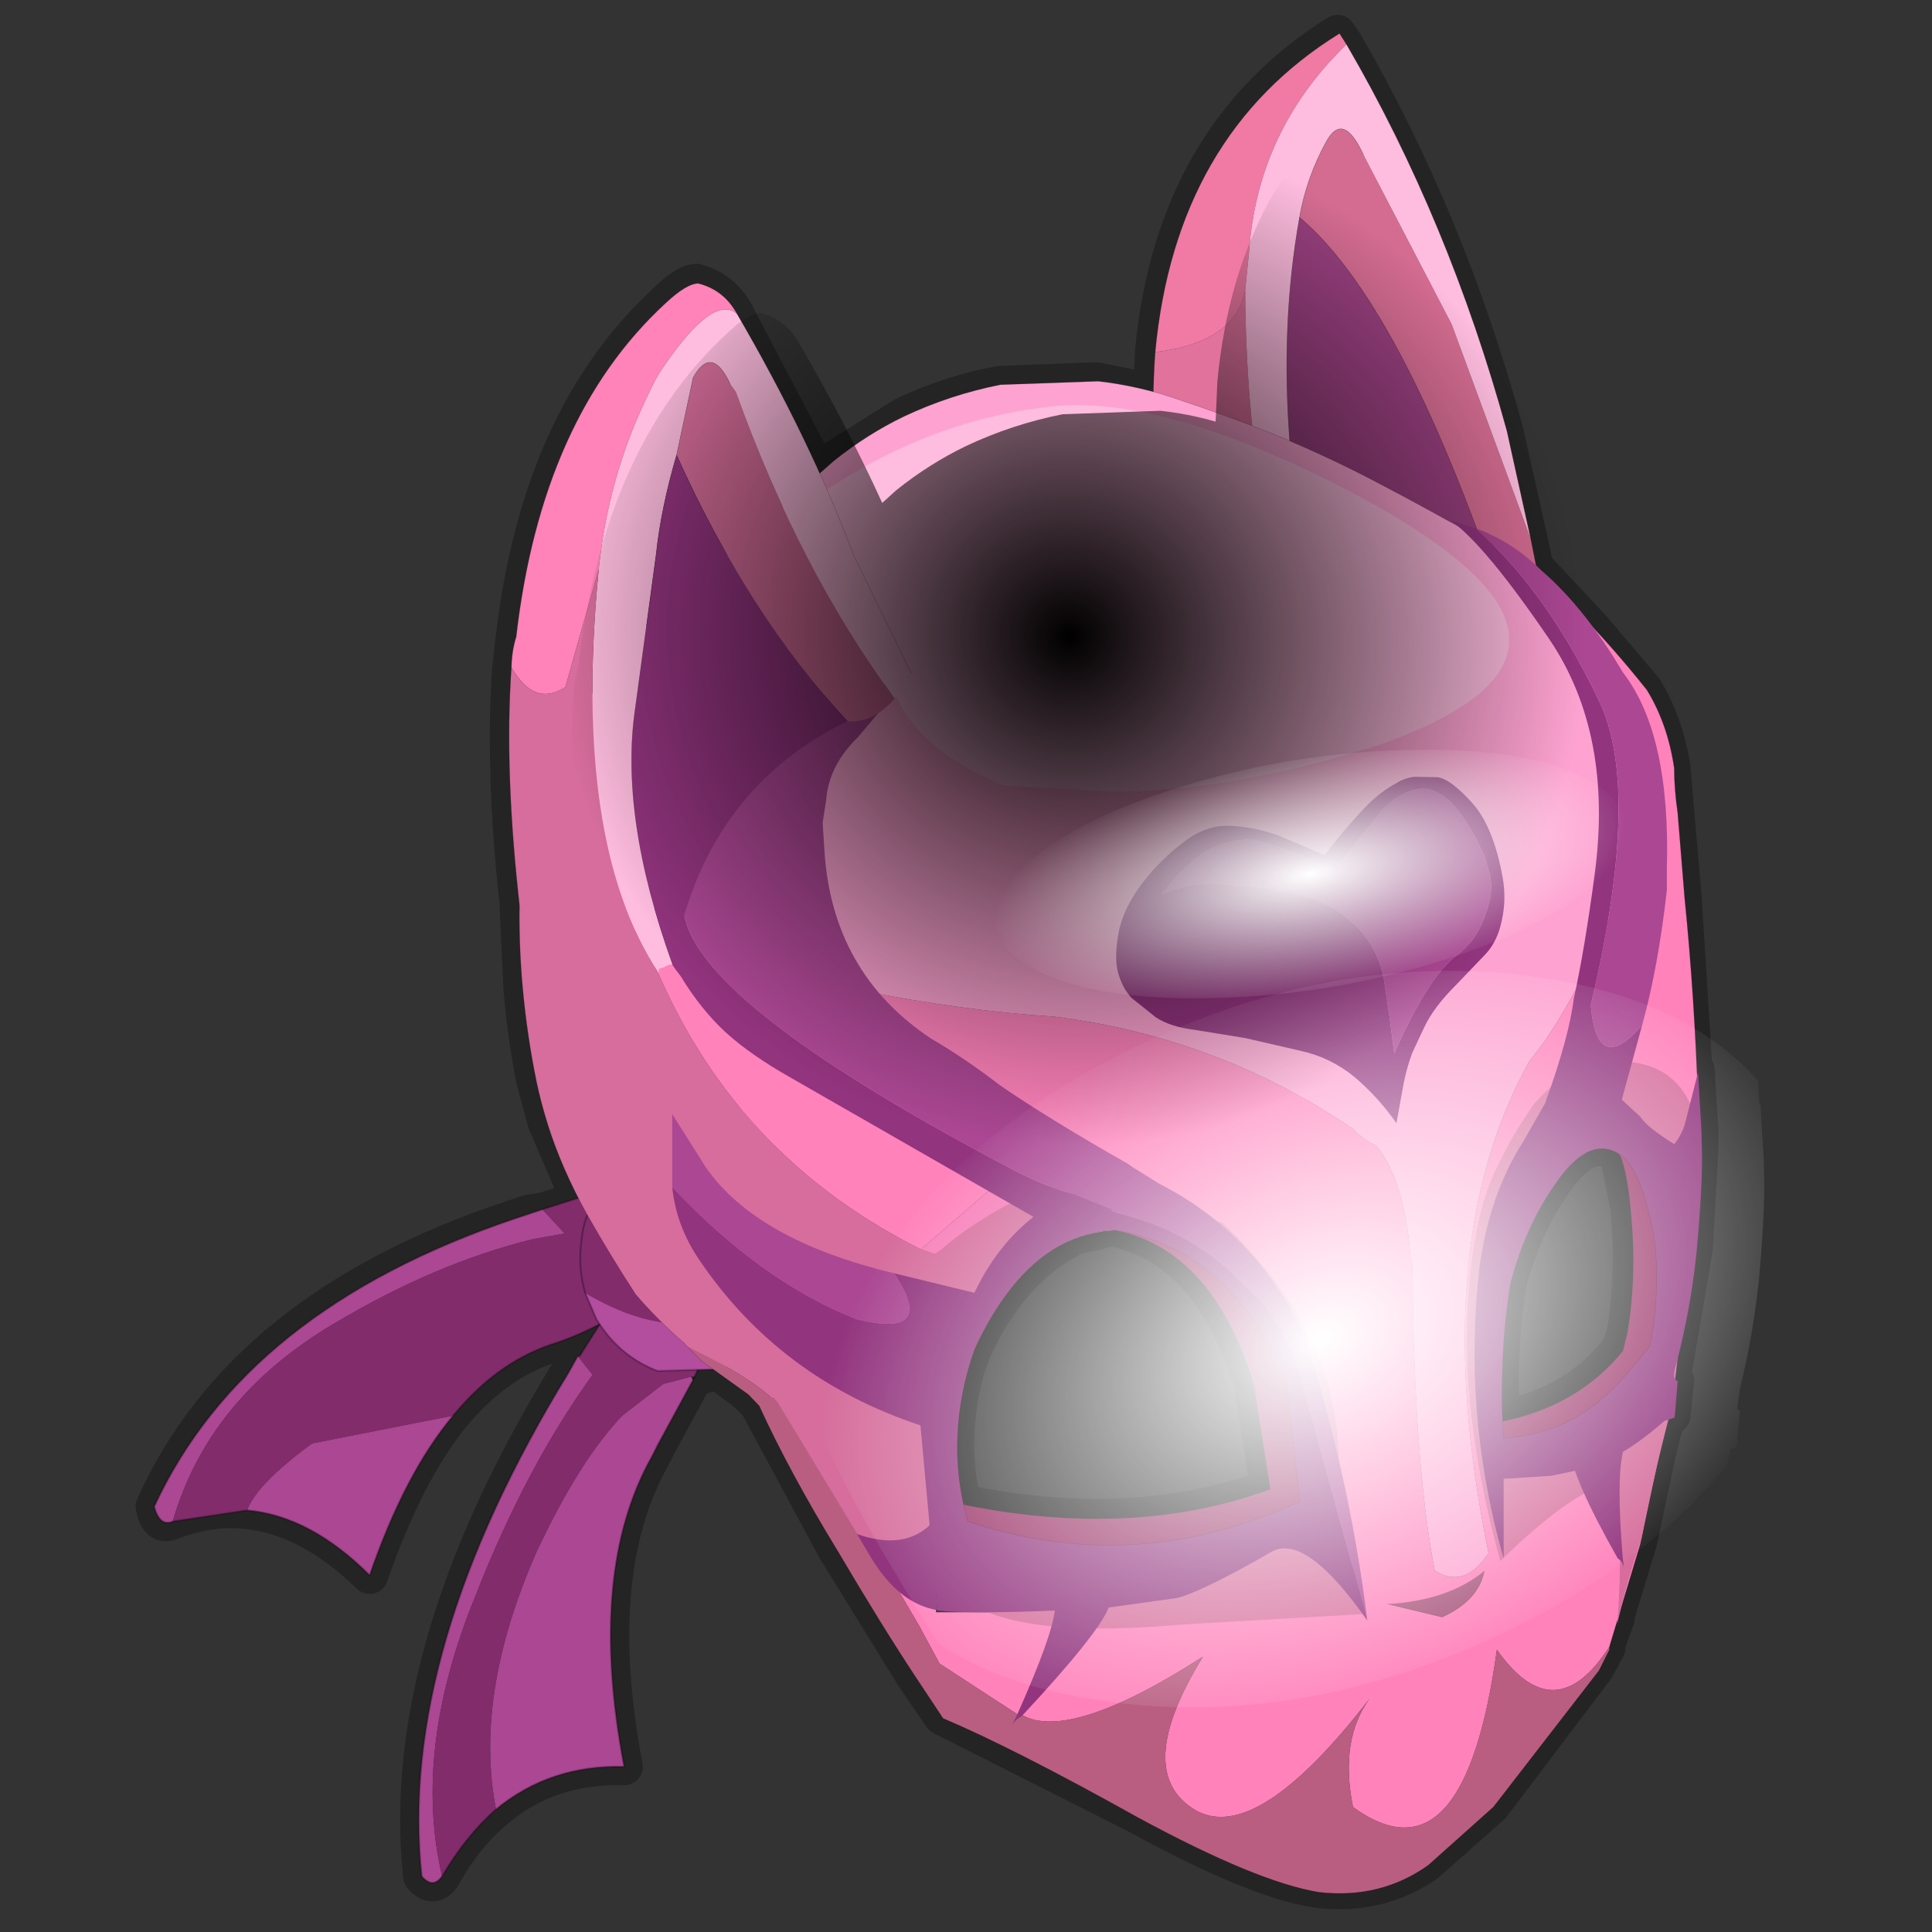 <?xml version="1.0" encoding="UTF-8" standalone="no"?>
<svg xmlns:xlink="http://www.w3.org/1999/xlink" height="520.0px" width="520.0px" xmlns="http://www.w3.org/2000/svg">
  <rect width="100%" height="100%" fill="#333333" stroke="none"/>
  <g transform="matrix(10.0, 0.0, 0.0, 10.0, 0.0, 0.0)">
    <use height="52.0" transform="matrix(1.0, 0.0, 0.0, 1.0, 0.0, 0.0)" width="52.0" xlink:href="#shape0"/>
    <use height="217.35" transform="matrix(0.234, 0.0, 0.0, 0.234, 10.43, 0.105)" width="164.95" xlink:href="#sprite0"/>
  </g>
  <defs>
    <g id="shape0" transform="matrix(1.0, 0.0, 0.0, 1.0, 0.0, 0.0)">
      <path d="M52.0 52.0 L0.0 52.0 0.0 0.0 52.0 0.0 52.0 52.0" fill="#ffffff" fill-opacity="0.0" fill-rule="evenodd" stroke="none"/>
      <path d="M18.75 7.6 Q19.45 7.8 19.8 8.45 L22.05 12.75 22.4 12.4 24.3 11.2 Q25.55 10.6 26.9 10.35 L29.5 10.25 31.0 10.55 31.05 9.45 Q31.6 3.65 36.0 0.9 L36.2 1.2 Q38.95 5.95 40.5 11.6 L41.15 14.5 41.3 15.2 41.4 15.35 42.85 16.9 44.25 18.55 Q44.8 19.45 45.0 20.65 L45.1 21.85 45.3 24.15 45.6 28.95 45.65 28.8 45.75 30.4 45.75 30.95 45.6 33.6 45.1 36.55 45.0 37.1 45.1 37.15 45.0 38.1 44.85 38.15 44.6 39.15 44.1 41.5 43.55 43.3 43.45 43.65 43.5 43.55 43.25 44.25 43.25 44.35 42.95 44.9 40.15 48.6 38.4 50.15 Q37.1 51.05 35.45 50.85 33.8 50.6 30.6 48.85 L25.35 46.2 24.6 45.1 22.5 41.7 20.4 37.8 20.1 37.5 19.3 36.9 18.65 37.1 18.6 37.1 18.65 37.15 17.7 38.9 17.55 39.2 Q15.8 42.3 16.8 47.55 14.75 47.5 13.35 48.7 12.5 49.4 11.9 50.5 11.65 50.85 11.35 50.5 10.7 44.45 15.3 36.95 L15.55 36.5 16.2 35.65 16.15 35.65 14.8 36.2 Q13.35 36.65 12.15 38.1 10.9 39.65 9.95 42.4 8.3 40.8 6.6 40.65 5.65 40.55 4.6 40.95 4.25 41.1 4.15 40.55 6.55 35.2 13.8 32.8 L14.25 32.65 14.6 32.6 15.6 32.3 14.7 30.2 14.4 29.1 Q14.15 27.85 14.05 26.6 L13.95 24.5 13.95 24.35 Q13.55 20.7 13.75 17.95 L13.85 17.1 Q14.55 11.25 17.9 8.15 18.45 7.6 18.75 7.6 M29.6 33.1 L29.5 33.15 29.0 33.25 Q27.25 34.05 26.2 36.3 L26.0 36.85 Q25.5 38.7 25.9 40.45 30.45 41.4 34.15 40.05 L33.7 37.2 Q32.6 33.6 29.95 33.05 L29.65 33.1 29.6 33.1 M41.8 31.85 Q42.7 30.5 43.55 31.05 L43.85 32.55 Q44.0 34.3 43.75 35.85 L43.6 36.3 Q42.45 37.8 40.4 38.2 40.3 36.3 40.6 34.5 41.0 33.0 41.8 31.85 M25.15 43.3 L25.2 43.3 26.05 43.35 25.15 43.35 25.15 43.3 M27.25 46.3 L27.25 46.25 27.3 46.2 27.25 46.3" fill="none" stroke="#000000" stroke-linecap="round" stroke-linejoin="round" stroke-opacity="0.302" stroke-width="1.0"/>
      <path d="M13.35 48.7 Q14.8 47.5 16.8 47.55 15.8 42.3 17.55 39.2 L17.7 38.9 18.65 37.15 18.6 37.05 17.85 37.25 16.75 38.1 Q15.6 39.3 14.45 41.75 12.75 45.6 13.35 48.7 M15.55 36.5 L15.3 36.95 Q10.7 44.45 11.35 50.5 11.65 50.85 11.9 50.5 11.1 47.1 12.8 42.95 14.15 39.5 15.95 37.0 L15.55 36.5" fill="#ab4793" fill-rule="evenodd" stroke="none"/>
      <path d="M13.35 48.7 Q12.75 45.6 14.45 41.75 15.6 39.3 16.75 38.1 L17.85 37.25 18.6 37.05 18.7 37.05 19.05 36.2 19.95 33.15 20.45 30.55 18.65 28.65 18.65 29.5 18.55 30.4 Q18.25 32.0 17.25 33.9 L15.6 36.5 15.55 36.5 15.95 37.0 Q14.15 39.5 12.8 42.95 11.1 47.1 11.9 50.5 12.55 49.4 13.35 48.7" fill="#822c6c" fill-rule="evenodd" stroke="none"/>
      <path d="M18.65 37.15 L17.7 38.9 17.55 39.2 Q15.8 42.3 16.8 47.55 14.8 47.5 13.35 48.7 M18.65 37.15 L18.7 37.05 19.05 36.2 19.95 33.15 20.45 30.55 18.65 28.65 18.65 29.5 18.55 30.4 Q18.25 32.0 17.25 33.9 L15.6 36.5 15.55 36.5 15.3 36.95 Q10.7 44.45 11.35 50.5 11.65 50.85 11.9 50.5 12.55 49.4 13.35 48.7" fill="none" stroke="#000000" stroke-linecap="round" stroke-linejoin="round" stroke-opacity="0.302" stroke-width="0.05"/>
      <path d="M14.6 32.55 L14.3 32.65 13.85 32.8 Q6.6 35.25 4.15 40.55 4.3 41.1 4.65 40.95 5.6 37.65 8.95 35.65 11.7 34.0 14.35 33.35 L15.2 33.2 14.6 32.55 M6.65 40.65 Q8.35 40.8 9.95 42.4 10.9 39.65 12.2 38.1 L8.4 38.85 Q6.9 39.95 6.65 40.65" fill="#ab4793" fill-rule="evenodd" stroke="none"/>
      <path d="M16.45 35.5 L17.2 35.1 19.35 33.4 21.0 31.7 20.5 28.8 20.1 29.5 19.55 30.1 Q18.55 31.15 16.8 31.85 L14.6 32.55 15.2 33.2 14.35 33.35 Q11.7 34.0 8.95 35.65 5.6 37.65 4.65 40.95 L6.65 40.65 Q6.9 39.95 8.4 38.85 L12.2 38.1 Q13.35 36.7 14.8 36.2 15.6 35.95 16.4 35.5 L16.4 35.4 16.45 35.5" fill="#822c6c" fill-rule="evenodd" stroke="none"/>
      <path d="M16.45 35.5 L17.2 35.1 19.35 33.4 21.0 31.7 20.5 28.8 20.1 29.5 19.55 30.1 Q18.55 31.15 16.8 31.85 L14.6 32.55 14.3 32.65 13.85 32.8 Q6.6 35.25 4.15 40.55 4.3 41.1 4.65 40.95 L6.65 40.65 Q8.35 40.8 9.95 42.4 10.9 39.65 12.2 38.1 13.35 36.7 14.8 36.2 15.6 35.95 16.4 35.5 L16.45 35.5 Z" fill="none" stroke="#000000" stroke-linecap="round" stroke-linejoin="round" stroke-opacity="0.302" stroke-width="0.05"/>
      <path d="M15.75 34.8 L16.05 35.5 Q16.65 36.5 17.7 36.9 L19.45 36.85 Q20.25 36.4 20.4 35.35 L20.4 34.8 Q18.55 36.45 15.75 34.8" fill="#b34d9e" fill-rule="evenodd" stroke="none"/>
      <path d="M20.4 34.8 Q20.35 34.0 19.9 33.25 19.3 32.2 18.35 31.85 17.35 31.4 16.55 31.85 15.75 32.3 15.65 33.4 15.55 34.1 15.75 34.8 18.55 36.45 20.4 34.8" fill="#822c6c" fill-rule="evenodd" stroke="none"/>
      <path d="M15.75 34.8 L16.05 35.5 Q16.65 36.5 17.7 36.9 L19.45 36.85 Q20.25 36.4 20.4 35.35 L20.4 34.8 Q20.35 34.0 19.9 33.25 19.3 32.2 18.35 31.85 17.35 31.4 16.55 31.85 15.75 32.3 15.65 33.4 15.55 34.1 15.75 34.8 Z" fill="none" stroke="#000000" stroke-linecap="round" stroke-linejoin="round" stroke-opacity="0.302" stroke-width="0.05"/>
    </g>
    <g id="sprite0" transform="matrix(1.0, 0.0, 0.0, 1.0, 7.15, 3.4)">
      <use height="213.95" transform="matrix(1.0, 0.0, 0.0, 1.0, 6.85, 0.0)" width="137.2" xlink:href="#shape1"/>
      <clipPath id="clipPath0" transform="matrix(1.0, 0.0, 0.0, 1.0, 7.15, 3.4)">
        <use height="213.95" transform="matrix(1.0, 0.0, 0.0, 1.0, 6.85, 0.0)" width="137.2" xlink:href="#shape2"/>
      </clipPath>
      <g clip-path="url(#clipPath0)">
        <use height="136.85" transform="matrix(0.777, -0.178, 0.0, 0.598, 42.596, 122.468)" width="148.25" xlink:href="#sprite1"/>
        <use height="141.85" transform="matrix(0.876, -0.183, 0.191, 0.833, -7.15, 23.8)" width="148.25" xlink:href="#sprite2"/>
        <use height="136.85" transform="matrix(0.485, -0.097, 0.059, 0.186, 59.003, 91.151)" width="148.25" xlink:href="#sprite1"/>
      </g>
    </g>
    <g id="shape1" transform="matrix(1.0, 0.0, 0.0, 1.0, -6.85, 0.0)">
      <path d="M91.5 29.55 Q91.65 56.45 99.9 79.25 88.8 78.05 82.3 60.8 80.35 47.7 81.15 36.65 90.35 35.55 91.5 29.55" fill="#e0729c" fill-rule="evenodd" stroke="none"/>
      <path d="M102.35 77.45 Q93.3 45.9 97.75 21.15 109.0 30.65 120.05 62.3 107.05 59.85 102.35 77.45" fill="#99407f" fill-rule="evenodd" stroke="none"/>
      <path d="M97.75 21.15 Q98.55 16.6 100.8 12.5 102.75 8.85 105.1 13.95 L115.25 33.45 124.35 58.15 125.95 66.15 120.05 62.3 Q109.0 30.65 97.75 21.15" fill="#d46c91" fill-rule="evenodd" stroke="none"/>
      <path d="M103.15 1.25 Q92.9 11.2 91.95 25.1 L91.5 29.55 Q90.35 35.55 81.15 36.65 83.5 11.65 102.35 0.0 L103.15 1.25" fill="#f07aa4" fill-rule="evenodd" stroke="none"/>
      <path d="M105.1 13.95 Q102.75 8.85 100.8 12.5 98.55 16.6 97.75 21.15 93.3 45.9 102.35 77.45 101.95 78.2 101.95 79.35 L99.9 79.25 Q91.65 56.45 91.5 29.55 L91.95 25.1 Q92.9 11.2 103.15 1.25 114.95 21.5 121.6 45.7 L124.35 58.15 115.25 33.45 105.1 13.95" fill="#febcde" fill-rule="evenodd" stroke="none"/>
      <path d="M97.75 21.15 Q98.55 16.6 100.8 12.5 102.75 8.85 105.1 13.95 M124.35 58.15 L121.6 45.7 Q114.95 21.5 103.15 1.25 M99.9 79.25 L101.95 79.35 M102.35 77.45 Q93.3 45.9 97.75 21.15 109.0 30.65 120.05 62.3 M125.95 66.15 L124.35 58.15 M99.9 79.25 Q88.8 78.05 82.3 60.8 80.35 47.7 81.15 36.65 83.5 11.65 102.35 0.0 L103.15 1.25" fill="none" stroke="#000000" stroke-linecap="round" stroke-linejoin="round" stroke-opacity="0.302" stroke-width="0.05"/>
      <path d="M50.85 142.7 L54.2 139.85 61.85 133.25 70.1 129.7 78.0 131.7 Q65.8 133.25 60.3 145.05 L50.85 142.7" fill="#f77eb9" fill-rule="evenodd" stroke="none"/>
      <path d="M9.75 89.15 Q10.15 96.7 14.0 100.8 L22.2 103.55 Q31.05 128.3 54.2 139.85 L50.85 142.7 Q35.15 138.75 29.25 130.5 L25.7 124.2 25.7 132.85 28.45 141.1 Q35.45 151.3 46.15 156.8 L42.25 163.7 39.45 159.6 38.95 158.0 38.95 157.25 37.05 156.95 36.75 156.7 Q34.7 154.95 31.45 153.15 L27.35 151.05 26.9 150.55 26.8 150.5 Q23.7 147.75 21.4 145.05 18.4 140.45 15.75 135.75 12.85 130.5 11.25 125.4 10.45 122.8 10.0 120.65 8.9 115.3 8.4 109.85 7.9 104.45 8.05 98.95 8.2 94.0 9.75 89.15" fill="#d66d9c" fill-rule="evenodd" stroke="none"/>
      <path d="M22.2 103.55 Q48.0 111.7 69.65 113.1 88.5 115.5 103.9 126.0 105.15 127.3 106.6 127.95 109.85 132.0 110.5 140.6 L110.75 142.0 Q110.9 164.4 113.3 176.8 116.7 179.0 119.5 174.8 112.25 139.55 124.2 118.2 L125.9 116.0 127.35 113.75 Q132.6 105.3 136.1 94.3 137.15 79.35 129.6 66.3 133.85 70.65 137.7 75.5 140.1 79.4 140.85 84.5 140.85 86.9 141.25 89.65 L142.05 99.45 Q143.2 110.85 143.6 123.05 L141.25 124.2 Q140.1 125.0 140.45 127.75 L136.55 124.2 Q131.8 119.9 131.8 119.5 129.85 117.95 128.7 118.3 L124.35 125.4 123.95 125.8 123.55 125.0 123.55 126.6 118.05 141.9 Q116.1 158.4 120.8 175.3 L120.8 166.25 126.7 165.9 Q133.0 165.5 139.3 159.2 L139.3 158.8 140.85 147.0 Q141.65 150.55 140.1 158.8 L136.95 173.75 133.4 185.55 Q127.1 195.35 120.45 185.9 116.7 213.3 103.9 204.0 102.35 196.25 105.8 191.55 92.85 208.3 85.85 204.4 78.4 200.05 86.65 186.7 71.3 196.55 65.8 193.4 74.45 183.95 75.6 181.2 L81.5 180.4 Q86.65 177.65 94.5 174.5 98.4 172.55 105.5 182.4 L98.05 149.35 81.5 132.45 77.2 129.7 78.0 131.7 70.1 129.7 61.85 133.25 54.2 139.85 Q31.05 128.3 22.2 103.55 M42.25 163.7 L46.15 156.8 Q49.85 158.65 54.0 160.0 L55.95 181.6 69.75 181.6 Q69.35 184.35 65.4 193.4 L56.35 187.5 54.0 183.15 Q46.7 170.6 42.25 163.7" fill="#ff82bb" fill-rule="evenodd" stroke="none"/>
      <path d="M9.75 89.15 Q11.8 83.55 14.75 78.5 17.55 73.8 21.0 69.6 L44.2 49.15 Q48.0 46.1 52.25 44.05 57.55 41.55 63.35 40.4 L74.6 40.0 Q79.4 40.55 83.95 42.15 89.2 43.9 94.3 45.9 99.85 48.15 105.15 50.85 110.0 53.35 114.85 56.05 L123.95 60.95 129.6 66.3 Q137.15 79.35 136.1 94.3 132.6 105.3 127.35 113.75 L125.9 116.0 124.2 118.2 Q112.25 139.55 119.5 174.8 116.7 179.0 113.3 176.8 110.9 164.4 110.75 142.0 L110.5 140.6 Q109.85 132.0 106.6 127.95 105.15 127.3 103.9 126.0 88.5 115.5 69.65 113.1 48.0 111.7 22.2 103.55 L14.0 100.8 Q10.15 96.7 9.75 89.15" fill="#fea3d1" fill-rule="evenodd" stroke="none"/>
      <path d="M27.35 151.05 L31.45 153.15 Q34.7 154.95 36.75 156.7 L37.05 156.95 38.95 157.25 38.95 158.0 39.45 159.6 42.25 163.7 Q46.7 170.6 54.0 183.15 L56.35 187.5 65.4 193.4 64.65 194.45 Q65.05 193.8 65.8 193.4 71.3 196.55 86.65 186.7 78.4 200.05 85.85 204.4 92.85 208.3 105.8 191.55 102.35 196.25 103.9 204.0 116.7 213.3 120.45 185.9 127.1 195.35 133.4 185.55 L133.4 185.9 132.2 188.3 120.05 204.0 112.55 210.7 Q107.05 214.6 100.0 213.8 92.9 212.65 79.15 205.2 65.0 197.3 56.75 193.8 L53.6 189.05 Q49.7 183.15 44.6 174.5 39.1 165.5 35.6 157.85 L34.35 156.55 29.05 152.75 27.35 151.05" fill="#ba5e81" fill-rule="evenodd" stroke="none"/>
      <path d="M123.95 60.95 L114.85 56.05 Q110.0 53.35 105.15 50.85 99.85 48.15 94.3 45.9 89.2 43.9 83.95 42.15 79.4 40.55 74.6 40.0 L63.35 40.4 Q57.55 41.55 52.25 44.05 48.0 46.1 44.2 49.15 L21.0 69.6 Q17.55 73.8 14.75 78.5 11.8 83.55 9.75 89.15 8.2 94.0 8.05 98.95 7.9 104.45 8.4 109.85 8.9 115.3 10.0 120.65 10.45 122.8 11.25 125.4 M35.6 157.85 L34.35 156.55 29.05 152.75" fill="none" stroke="#000000" stroke-linecap="round" stroke-linejoin="round" stroke-opacity="0.302" stroke-width="0.05"/>
      <path d="M129.6 66.3 L123.95 60.95 M26.9 150.55 L27.35 151.05 M129.6 66.3 Q133.85 70.65 137.7 75.5 140.1 79.4 140.85 84.5 140.85 86.9 141.25 89.65 L142.05 99.45 Q143.2 110.85 143.6 123.05 M140.85 147.0 Q141.65 150.55 140.1 158.8 L136.95 173.75 133.4 185.55 133.4 185.9 132.2 188.3 120.05 204.0 112.55 210.7 Q107.05 214.6 100.0 213.8 92.9 212.65 79.15 205.2 65.0 197.3 56.75 193.8 L53.6 189.05 Q49.7 183.15 44.6 174.5 39.1 165.5 35.6 157.85 M29.05 152.75 L27.35 151.05" fill="none" stroke="#000000" stroke-linecap="round" stroke-linejoin="round" stroke-opacity="0.302" stroke-width="0.05"/>
      <path d="M56.45 167.4 L59.45 150.05 58.3 152.0 M59.95 147.0 L59.45 150.05 66.1 138.55" fill="none" stroke="#009933" stroke-linecap="round" stroke-linejoin="round" stroke-width="0.05"/>
      <path d="M11.25 125.4 Q12.85 130.5 15.75 135.75 18.4 140.45 21.4 145.05 23.7 147.75 26.8 150.5 L26.9 150.55" fill="none" stroke="#000000" stroke-linecap="round" stroke-linejoin="round" stroke-opacity="0.302" stroke-width="0.05"/>
      <path d="M100.35 51.05 Q120.35 60.95 121.75 68.55 123.2 76.15 106.7 81.9 89.95 87.2 76.05 87.2 L63.65 86.5 Q53.75 82.25 51.3 76.0 L27.65 69.55 27.95 68.95 Q32.65 59.05 44.4 51.8 55.75 44.6 68.05 43.05 80.0 41.15 100.35 51.05" fill="#febcde" fill-rule="evenodd" stroke="none"/>
      <path d="M107.9 180.65 Q114.85 180.25 119.0 176.85 118.35 180.25 114.15 182.15 L107.9 180.65" fill="#a8557b" fill-rule="evenodd" stroke="none"/>
      <path d="M107.9 180.65 L114.15 182.15 Q118.35 180.25 119.0 176.85" fill="none" stroke="#000000" stroke-linecap="round" stroke-linejoin="round" stroke-opacity="0.302" stroke-width="0.05"/>
      <path d="M120.8 159.0 L120.8 162.4 Q126.15 162.35 132.1 158.95 L138.35 153.0 139.7 133.0 136.8 126.9 132.85 127.5 Q129.9 126.45 127.3 131.6 121.7 138.05 121.85 143.0 120.1 151.35 120.8 159.0 M134.2 118.25 Q142.45 118.1 143.8 127.0 L142.9 135.75 Q141.45 151.75 140.5 158.2 138.4 166.2 137.1 173.05 135.3 178.4 134.3 182.95 135.0 173.75 134.15 166.6 129.6 167.15 120.85 175.7 114.55 152.9 118.55 135.75 118.9 134.25 119.6 132.35 121.65 127.45 124.75 123.1 129.75 117.5 134.2 118.25" fill="#d66d9c" fill-rule="evenodd" stroke="none"/>
      <path d="M132.85 127.5 L136.8 126.9 139.7 133.0 138.35 153.0 132.1 158.95 Q126.15 162.35 120.8 162.4 L120.8 159.0 120.85 159.7 Q129.75 157.95 134.95 151.55 L135.45 149.55 Q136.6 142.95 135.85 135.35 135.35 129.8 134.2 128.3 L132.85 127.5" fill="#982c63" fill-rule="evenodd" stroke="none"/>
      <path d="M57.8 168.95 Q57.1 172.15 61.25 174.7 L99.9 173.4 98.0 158.6 Q96.6 148.2 89.3 140.8 L81.1 136.6 76.55 137.5 76.55 137.65 75.25 137.75 74.5 137.9 Q65.9 139.4 60.35 151.35 56.85 161.6 57.8 168.95 M88.95 136.85 Q100.9 148.3 102.05 160.85 102.85 173.4 105.05 181.8 L84.35 183.0 Q68.55 184.4 61.8 181.55 56.2 179.2 52.55 174.8 L47.5 173.6 37.7 157.4 29.9 149.4 Q32.15 150.35 34.4 150.95 L28.3 145.4 22.3 129.2 23.65 121.3 38.1 134.3 55.8 140.35 56.5 139.9 Q62.65 134.6 72.3 131.15 L88.95 136.85" fill="#d66d9c" fill-rule="evenodd" stroke="none"/>
      <path d="M76.55 137.65 L76.55 137.5 81.1 136.6 89.3 140.8 Q96.6 148.2 98.0 158.6 L99.9 173.4 61.25 174.7 Q57.1 172.15 57.8 168.95 78.2 173.4 94.4 167.45 L92.5 155.4 Q87.75 139.9 76.55 137.65" fill="#982c63" fill-rule="evenodd" stroke="none"/>
      <path d="M70.95 133.75 L76.65 135.6 77.0 135.7 Q86.0 138.05 91.5 144.2 94.8 146.55 97.5 153.2 L105.55 182.55 Q98.6 172.65 94.7 174.55 86.6 179.2 83.7 179.95 L75.8 181.05 Q74.65 184.05 65.75 193.6 65.0 193.95 64.65 194.7 L65.35 193.2 Q69.25 184.45 69.6 181.4 59.95 181.8 56.1 181.4 L54.15 160.1 Q37.95 154.75 28.7 141.05 26.05 137.15 25.6 132.7 36.0 143.7 46.85 147.9 56.15 150.15 51.1 142.6 L60.35 144.85 Q64.05 137.1 70.95 133.75 M96.25 155.15 Q90.1 139.9 76.55 137.65 66.55 138.0 60.35 151.35 56.85 161.6 59.6 171.15 78.9 177.6 97.8 168.85 L96.25 155.15" fill="#92347e" fill-rule="evenodd" stroke="none"/>
      <path d="M70.95 133.75 Q74.15 132.15 78.1 131.55 L77.35 129.65 81.6 132.3 Q92.55 137.85 98.2 149.45 103.45 165.6 105.55 182.55 L97.5 153.2 Q94.8 146.55 91.5 144.2 86.0 138.05 77.0 135.7 L76.65 135.6 70.95 133.75 M25.6 132.7 L25.6 124.3 29.45 130.4 Q35.25 138.8 51.1 142.6 56.15 150.15 46.85 147.9 36.0 143.7 25.6 132.7" fill="#ab4793" fill-rule="evenodd" stroke="none"/>
      <path d="M96.25 155.15 Q90.1 139.9 76.55 137.65 66.55 138.0 60.35 151.35 56.85 161.6 59.6 171.15 78.9 177.6 97.8 168.85 L96.25 155.15 Z" fill="none" stroke="#000000" stroke-linecap="round" stroke-linejoin="round" stroke-opacity="0.302" stroke-width="0.05"/>
      <path d="M48.1 174.7 L46.85 172.6 Q52.25 174.5 55.35 171.45 L56.1 181.35 Q51.45 180.6 48.1 174.7" fill="#92347e" fill-rule="evenodd" stroke="none"/>
      <path d="M28.6 87.85 Q25.4 94.15 26.9 100.4 27.05 110.9 65.1 130.85 68.95 132.8 71.65 133.45 L76.3 135.3 Q73.35 136.6 67.2 136.15 L39.3 120.15 Q34.6 117.5 31.7 114.85 28.85 112.2 26.55 108.4 22.15 103.05 24.2 95.8 26.05 90.75 28.6 87.85" fill="#92347e" fill-rule="evenodd" stroke="none"/>
      <path d="M28.6 87.85 Q34.9 79.85 41.4 76.4 L52.9 73.9 46.95 80.95 Q43.6 84.2 43.3 88.2 L42.9 90.8 43.1 93.9 Q43.95 108.0 55.35 115.6 59.3 117.9 63.25 120.95 68.75 124.75 78.15 130.1 L79.0 130.85 79.05 132.0 Q78.75 134.25 76.3 135.3 L71.65 133.45 Q68.95 132.8 65.1 130.85 27.05 110.9 26.9 100.4 25.4 94.15 28.6 87.85" fill="#ab4793" fill-rule="evenodd" stroke="none"/>
      <path d="M121.2 175.3 Q116.5 158.8 118.45 141.9 119.6 133.45 123.55 127.35 L128.7 118.3 Q129.85 117.95 131.8 119.5 131.8 119.9 136.95 124.6 137.7 125.8 140.85 127.75 141.6 126.85 142.05 125.55 L143.6 119.45 144.0 126.2 144.05 128.6 Q144.1 132.65 143.45 139.85 142.8 146.45 141.1 153.0 140.5 154.85 141.25 155.0 L140.9 159.2 139.7 159.6 Q137.0 162.0 134.35 163.5 L133.95 163.75 Q132.55 164.7 131.2 164.95 L126.7 165.9 121.2 166.25 121.2 175.3 M134.6 128.95 Q131.05 126.6 127.1 132.45 123.7 137.3 122.0 143.85 120.65 152.3 121.2 161.55 129.45 161.15 135.3 154.3 L138.1 150.95 Q139.75 141.4 137.7 134.85 136.5 130.2 134.6 128.95" fill="#92347e" fill-rule="evenodd" stroke="none"/>
      <path d="M121.2 175.3 L121.2 166.25 M144.05 128.6 L144.0 126.2 143.6 119.45 M134.6 128.95 Q136.5 130.2 137.7 134.85 139.75 141.4 138.1 150.95 L135.3 154.3 Q129.45 161.15 121.2 161.55 120.65 152.3 122.0 143.85 123.7 137.3 127.1 132.45 131.05 126.6 134.6 128.95" fill="none" stroke="#000000" stroke-linecap="round" stroke-linejoin="round" stroke-opacity="0.302" stroke-width="0.05"/>
      <path d="M118.0 56.9 Q126.45 64.4 132.5 77.4 136.95 87.8 131.25 111.75 131.95 120.05 137.15 114.1 L134.6 123.45 126.05 122.9 Q128.75 115.45 129.3 111.0 130.55 105.35 131.7 96.7 133.85 80.6 126.5 69.7 119.05 58.75 115.1 56.0 L118.0 56.9" fill="#92347e" fill-rule="evenodd" stroke="none"/>
      <path d="M137.15 114.1 Q131.95 120.05 131.25 111.75 136.95 87.8 132.5 77.4 126.45 64.4 118.0 56.9 122.3 58.5 125.55 61.75 130.55 66.05 134.95 73.5 140.45 80.6 140.0 96.1 L140.0 98.55 Q139.0 107.45 137.15 114.1" fill="#ab4793" fill-rule="evenodd" stroke="none"/>
      <path d="M134.95 163.2 L128.9 162.85 Q128.95 165.85 134.35 175.4 134.95 175.75 135.05 176.5 L134.9 175.0 Q134.2 166.25 134.95 163.2" fill="#92347e" fill-rule="evenodd" stroke="none"/>
      <path d="M83.7 96.85 L85.45 95.2 Q88.6 92.55 92.5 92.75 L94.45 93.3 Q98.15 94.5 101.85 96.0 L104.5 92.75 106.95 89.75 Q108.35 88.0 110.2 87.25 112.05 86.5 113.5 87.25 114.95 88.0 116.0 89.4 117.85 91.9 119.0 94.6 L119.65 96.7 Q119.9 97.95 119.7 99.25 119.4 100.9 118.7 102.45 117.75 104.55 115.95 105.95 114.1 107.3 112.2 110.4 110.3 113.5 108.65 117.35 L108.1 113.1 107.45 108.75 Q106.8 105.3 104.45 102.85 101.55 99.9 97.5 99.0 93.45 98.1 89.15 97.9 85.4 97.45 81.85 99.05 L83.7 96.85" fill="#ab4793" fill-rule="evenodd" stroke="none"/>
      <path d="M95.2 92.2 L100.65 94.5 Q102.9 91.5 105.55 88.75 107.1 87.2 108.85 86.25 109.75 85.65 110.95 85.5 L113.65 85.55 Q115.2 85.8 117.65 88.55 120.05 91.25 121.1 97.0 121.65 99.95 120.8 102.9 120.25 104.75 119.1 105.95 L115.6 109.6 Q113.2 112.0 112.1 114.3 L110.7 117.3 Q110.1 118.95 109.75 120.65 L108.9 125.35 Q106.85 122.4 104.1 120.05 101.35 117.8 98.0 117.05 L91.5 115.55 85.65 114.6 Q82.85 114.25 81.2 113.15 L78.45 110.95 Q77.4 109.85 76.9 108.1 76.4 106.3 76.95 103.4 77.5 100.5 79.85 97.5 81.85 94.95 84.5 92.95 87.15 90.95 89.9 91.15 92.6 91.3 95.2 92.2 M83.7 96.85 L81.85 99.05 Q85.4 97.45 89.15 97.9 93.45 98.1 97.5 99.0 101.55 99.9 104.45 102.85 106.8 105.3 107.45 108.75 L108.1 113.1 108.65 117.35 Q110.3 113.5 112.2 110.4 114.1 107.3 115.95 105.95 117.75 104.55 118.7 102.45 119.4 100.9 119.7 99.25 119.9 97.95 119.65 96.7 L119.0 94.6 Q117.85 91.9 116.0 89.4 114.95 88.0 113.5 87.25 112.05 86.5 110.2 87.25 108.35 88.0 106.95 89.75 L104.5 92.75 101.85 96.0 Q98.15 94.5 94.45 93.3 L92.5 92.75 Q88.6 92.55 85.45 95.2 L83.7 96.85" fill="#92347e" fill-rule="evenodd" stroke="none"/>
      <path d="M32.3 40.4 L32.9 41.2 Q40.3 61.75 51.2 76.5 48.6 79.4 45.75 79.1 34.45 67.05 26.1 48.5 L28.0 39.6 Q30.15 35.7 32.3 40.4" fill="#d46c98" fill-rule="evenodd" stroke="none"/>
      <path d="M17.15 61.6 L13.3 75.2 Q9.7 77.5 7.1 72.9 7.15 70.95 7.65 69.4 10.55 44.2 24.8 31.05 27.25 28.75 28.6 28.75 31.55 29.5 33.05 32.25 30.35 29.9 24.55 38.4 23.7 39.6 22.85 41.5 18.25 50.85 17.15 61.6" fill="#ff82b8" fill-rule="evenodd" stroke="none"/>
      <path d="M24.05 108.1 Q14.05 93.0 17.15 61.6 18.25 50.85 22.85 41.5 23.7 39.6 24.55 38.4 30.35 29.9 33.05 32.25 41.45 46.65 46.5 60.1 L53.1 73.6 51.2 76.5 Q40.3 61.75 32.9 41.2 L32.3 40.4 Q30.15 35.7 28.0 39.6 L26.1 48.5 Q24.3 54.65 23.75 59.9 L21.35 77.6 Q19.5 90.05 25.65 107.1 25.35 107.0 24.65 107.4 L24.05 107.6 24.05 108.1" fill="#febcde" fill-rule="evenodd" stroke="none"/>
      <path d="M25.65 107.1 Q19.5 90.05 21.35 77.6 L23.75 59.9 Q24.3 54.65 26.1 48.5 34.45 67.05 45.75 79.1 29.1 87.2 25.65 107.1" fill="#92347e" fill-rule="evenodd" stroke="none"/>
      <path d="M7.1 72.9 Q9.7 77.5 13.3 75.2 L17.15 61.6 Q14.05 93.0 24.05 108.1 12.9 106.8 8.1 100.9 6.25 84.85 7.1 72.9" fill="#d66d9c" fill-rule="evenodd" stroke="none"/>
      <path d="M7.1 72.9 Q6.25 84.85 8.1 100.9 M33.05 32.25 Q31.55 29.5 28.6 28.75 27.25 28.75 24.8 31.05 10.55 44.2 7.65 69.4 7.15 70.95 7.1 72.9 M53.1 73.6 L46.5 60.1 Q41.45 46.65 33.05 32.25 M26.1 48.5 L28.0 39.6 Q30.15 35.7 32.3 40.4 M25.65 107.1 Q19.5 90.05 21.35 77.6 L23.75 59.9 Q24.3 54.65 26.1 48.5 34.45 67.05 45.75 79.1" fill="none" stroke="#000000" stroke-linecap="round" stroke-linejoin="round" stroke-opacity="0.302" stroke-width="0.05"/>
    </g>
    <g id="shape2" transform="matrix(1.0, 0.0, 0.0, 1.0, -6.85, 0.0)">
      <path d="M103.15 1.25 Q114.95 21.5 121.6 45.7 L124.35 58.15 125.0 61.2 125.55 61.75 Q128.7 64.45 131.6 68.4 134.75 71.8 137.7 75.5 140.1 79.4 140.85 84.5 140.85 86.9 141.25 89.65 L142.05 99.45 Q143.05 109.4 143.5 119.95 L143.6 119.45 144.0 126.2 144.05 128.6 Q144.1 132.65 143.45 139.85 142.8 146.2 141.25 152.55 L140.95 154.8 141.25 155.0 140.9 159.2 140.2 159.45 139.15 163.65 136.95 173.75 134.7 181.35 134.3 182.95 134.35 182.45 133.4 185.55 133.4 185.9 132.2 188.3 120.05 204.0 112.55 210.7 Q107.05 214.6 100.0 213.8 92.9 212.65 79.15 205.2 65.0 197.3 56.75 193.8 L53.6 189.05 Q49.7 183.15 44.6 174.5 39.1 165.5 35.6 157.85 L34.35 156.55 29.05 152.75 26.9 150.55 26.8 150.5 Q23.7 147.75 21.4 145.05 18.4 140.45 15.75 135.75 12.85 130.5 11.25 125.4 10.45 122.8 10.0 120.65 8.9 115.3 8.4 109.85 8.0 105.4 8.05 100.9 L8.05 100.25 Q6.25 84.6 7.1 72.9 7.15 70.95 7.65 69.4 10.55 44.2 24.8 31.05 27.25 28.75 28.6 28.75 31.55 29.5 33.05 32.25 38.5 41.6 42.6 50.6 L44.2 49.15 Q48.0 46.1 52.25 44.05 57.55 41.55 63.35 40.4 L74.6 40.0 Q77.85 40.35 80.95 41.25 L81.15 36.65 Q83.5 11.65 102.35 0.0 L103.15 1.25 M75.15 137.8 L74.95 137.8 74.5 137.9 72.4 138.45 Q64.8 141.8 60.35 151.35 L59.55 153.9 Q57.45 161.75 59.1 169.25 78.7 173.2 94.4 167.45 L92.5 155.4 Q87.75 139.9 76.55 137.65 L75.25 137.75 75.15 137.8 M59.8 181.6 L56.1 181.4 56.1 181.35 55.95 181.35 55.95 181.6 59.8 181.6 M64.7 194.4 L64.95 194.05 65.05 193.85 64.7 194.4 M135.85 135.35 Q135.45 130.75 134.6 128.95 131.05 126.6 127.1 132.45 123.7 137.3 122.0 143.85 120.8 151.45 121.1 159.65 129.85 157.85 134.95 151.55 L135.45 149.55 Q136.6 142.95 135.85 135.35" fill="#00ff66" fill-rule="evenodd" stroke="none"/>
      <path d="M75.15 137.8 L74.95 137.8 74.5 137.9 72.4 138.45 Q64.8 141.8 60.35 151.35 L59.55 153.9 Q57.45 161.75 59.1 169.25 78.7 173.2 94.4 167.45 L92.5 155.4 Q87.75 139.9 76.55 137.65 L75.25 137.75 75.15 137.8 M59.8 181.6 L55.95 181.6 55.95 181.35 56.1 181.35 56.1 181.4 59.8 181.6 M64.7 194.4 L64.95 194.05 65.05 193.85 64.7 194.4 M135.85 135.35 Q136.6 142.95 135.45 149.55 L134.95 151.55 Q129.85 157.85 121.1 159.65 120.8 151.45 122.0 143.85 123.7 137.3 127.1 132.45 131.05 126.6 134.6 128.95 135.45 130.75 135.85 135.35" fill="none" stroke="#000000" stroke-linecap="round" stroke-linejoin="round" stroke-opacity="0.302" stroke-width="0.05"/>
    </g>
    <g id="sprite1" transform="matrix(1.0, 0.0, 0.0, 1.0, 73.5, 65.0)">
      <use height="136.85" transform="matrix(1.0, 0.0, 0.0, 1.0, -73.5, -65.0)" width="148.25" xlink:href="#shape3"/>
    </g>
    <g id="shape3" transform="matrix(1.0, 0.0, 0.0, 1.0, 73.5, 65.0)">
      <path d="M36.65 -54.65 Q60.05 -42.0 69.75 -17.95 80.55 8.9 68.0 34.1 55.45 59.35 26.8 68.2 -1.8 77.05 -29.7 64.3 -57.6 51.6 -68.45 24.75 -79.3 -2.05 -66.75 -27.25 L-66.7 -27.3 Q-54.1 -52.5 -25.5 -61.4 3.1 -70.2 31.0 -57.5 L36.65 -54.65" fill="url(#gradient0)" fill-rule="evenodd" stroke="none"/>
    </g>
    <radialGradient cx="0" cy="0" gradientTransform="matrix(0.091, 0.0, 0.0, 0.091, 0.6, 3.4)" gradientUnits="userSpaceOnUse" id="gradient0" r="819.2" spreadMethod="pad">
      <stop offset="0.0" stop-color="#ffffff"/>
      <stop offset="1.0" stop-color="#ffffff" stop-opacity="0.0"/>
    </radialGradient>
    <g id="sprite2" transform="matrix(1.0, 0.0, 0.0, 1.0, 0.0, 0.0)">
      <use height="141.85" transform="matrix(1.0, 0.0, 0.0, 1.0, 0.0, 0.0)" width="148.25" xlink:href="#sprite3"/>
    </g>
    <g id="sprite3" transform="matrix(1.0, 0.0, 0.0, 1.0, 0.0, 0.0)">
      <use height="141.85" transform="matrix(1.0, 0.0, 0.0, 1.0, 0.0, 0.0)" width="148.25" xlink:href="#shape4"/>
    </g>
    <g id="shape4" transform="matrix(1.0, 0.0, 0.0, 1.0, 0.0, 0.0)">
      <path d="M104.5 7.8 L110.15 10.7 Q133.55 23.85 143.25 48.75 154.05 76.6 141.5 102.75 128.95 128.9 100.3 138.05 71.7 147.25 43.8 134.05 15.9 120.85 5.05 93.05 -5.8 65.25 6.75 39.15 L6.8 39.05 Q19.4 12.95 48.0 3.75 76.6 -5.4 104.5 7.8" fill="url(#gradient1)" fill-rule="evenodd" stroke="none"/>
    </g>
    <radialGradient cx="0" cy="0" gradientTransform="matrix(0.091, 0.0, 0.0, 0.095, 74.1, 70.9)" gradientUnits="userSpaceOnUse" id="gradient1" r="819.2" spreadMethod="pad">
      <stop offset="0.0" stop-color="#000000"/>
      <stop offset="0.886" stop-color="#000000" stop-opacity="0.0"/>
    </radialGradient>
  </defs>
</svg>
